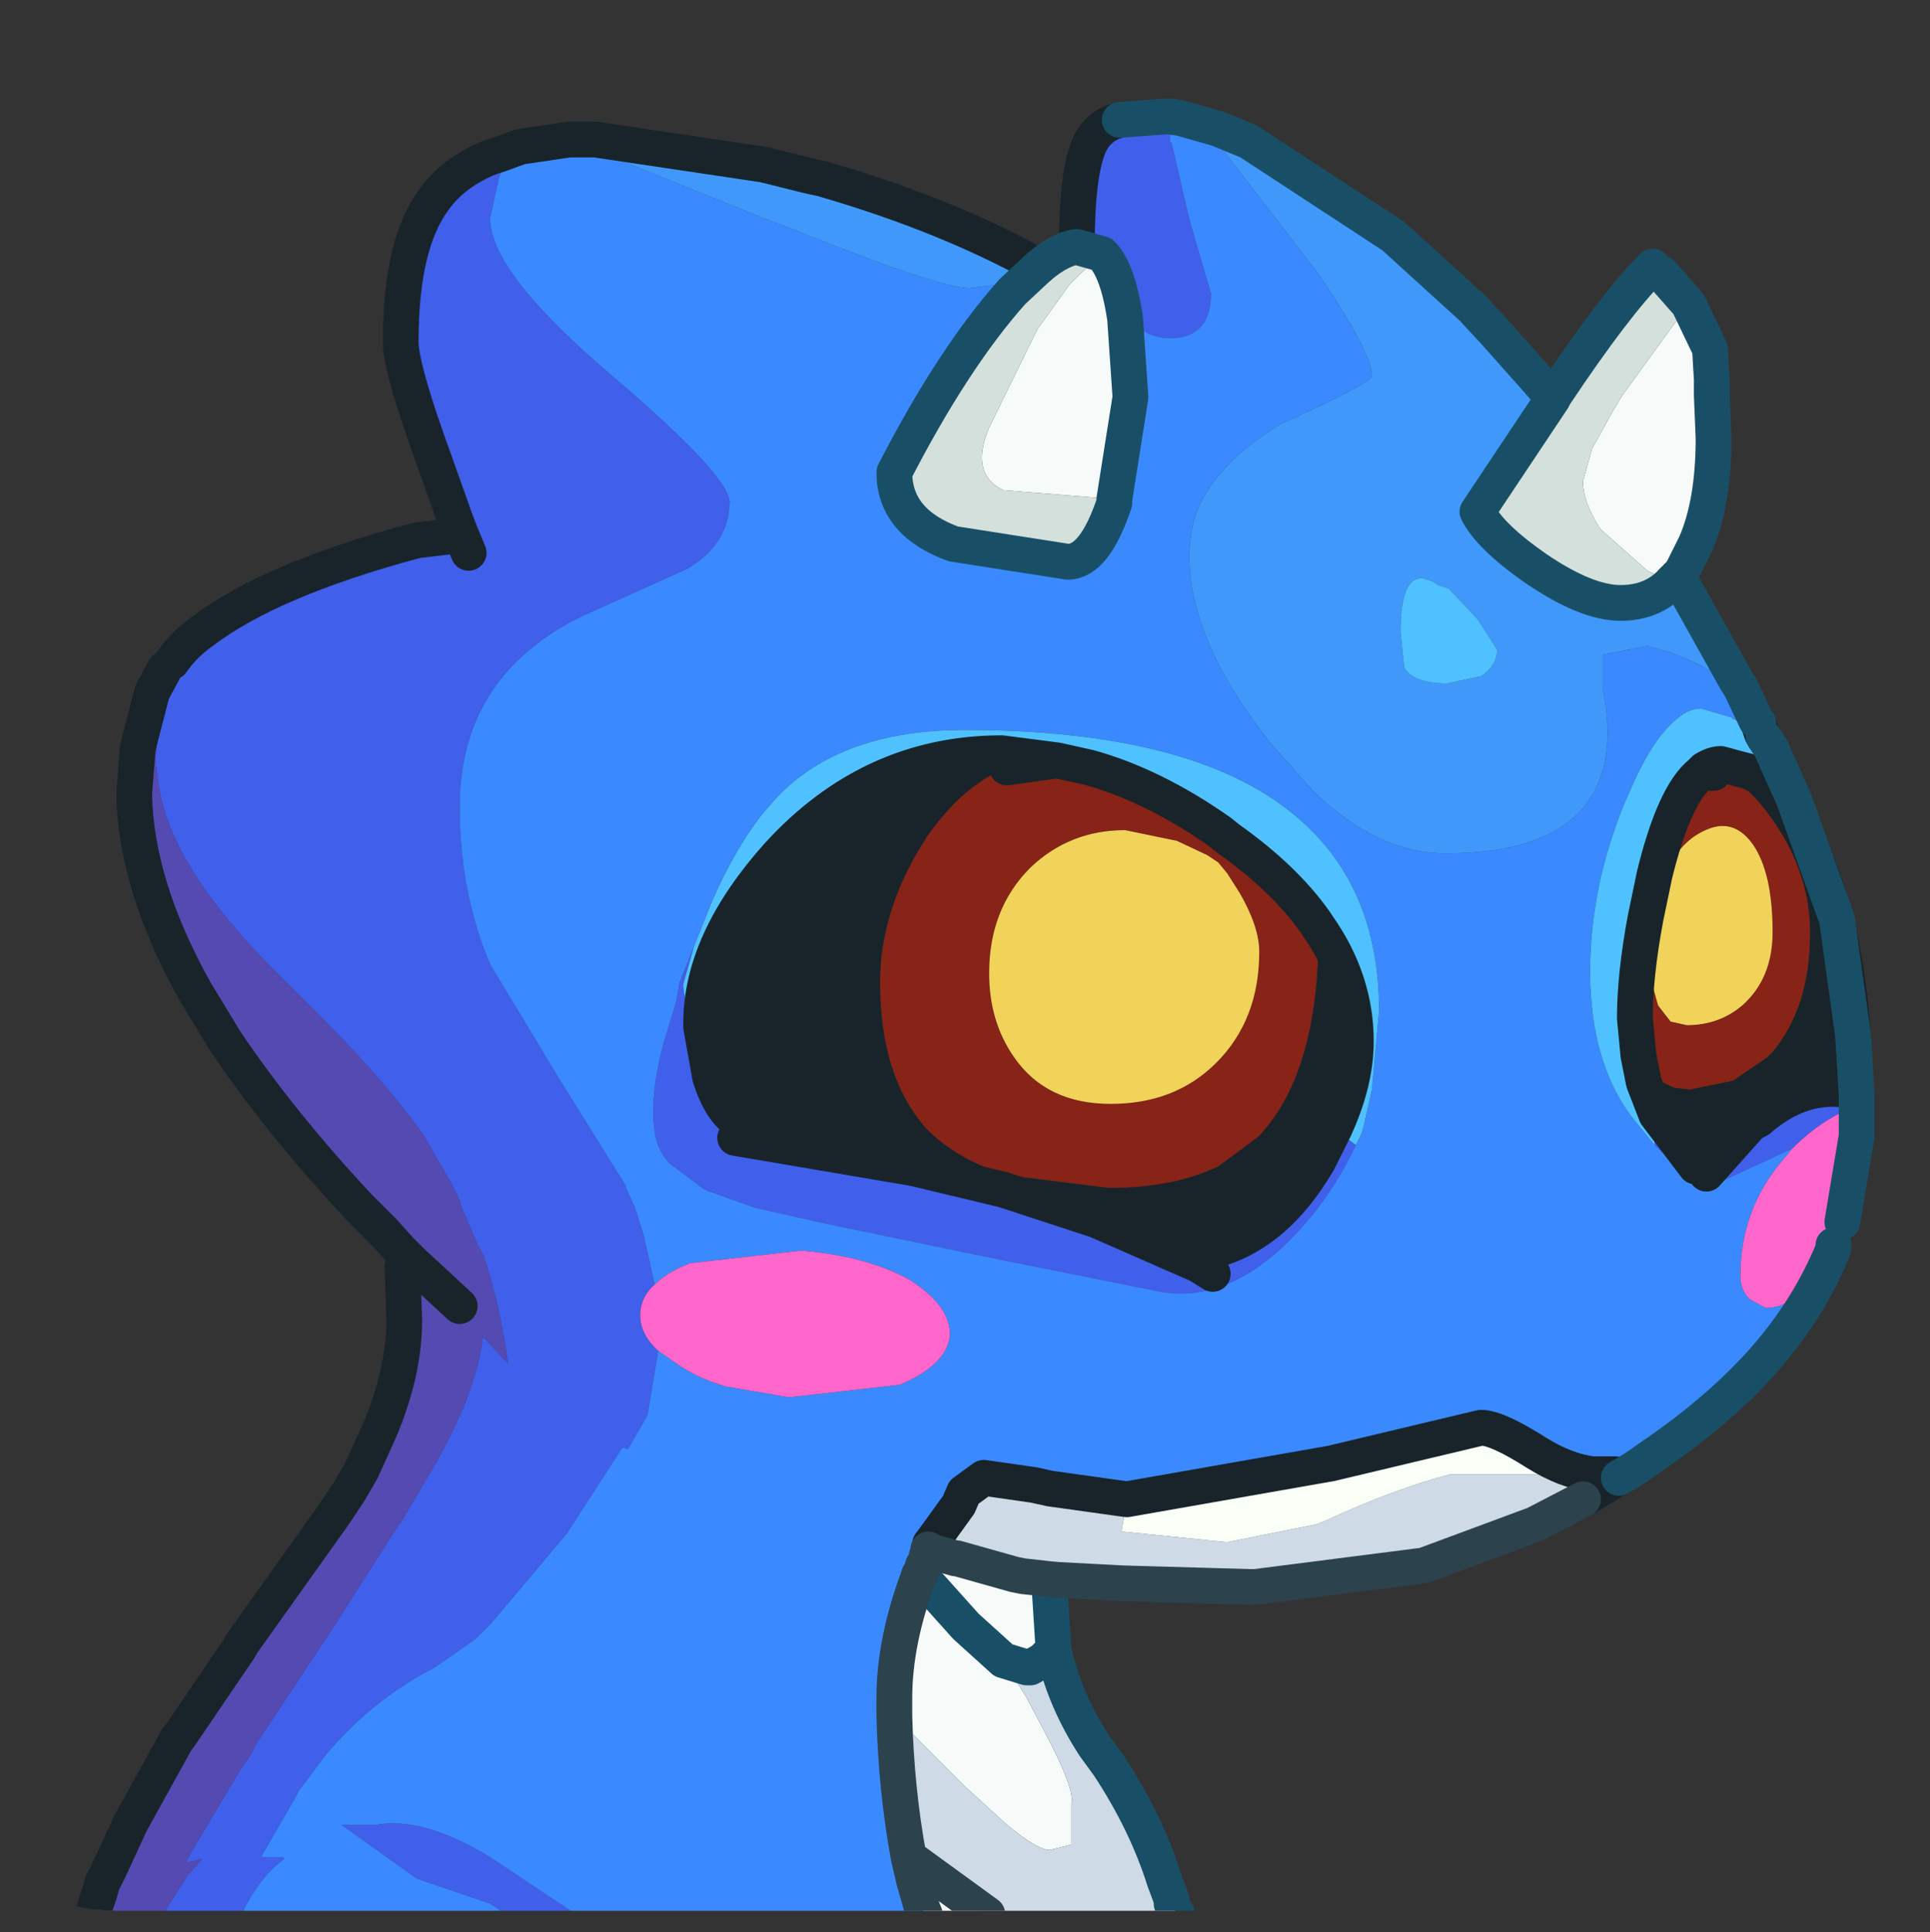 <?xml version="1.0" encoding="UTF-8" standalone="no"?>
<svg xmlns:ffdec="https://www.free-decompiler.com/flash" xmlns:xlink="http://www.w3.org/1999/xlink" ffdec:objectType="frame" height="54.0px" width="53.95px" xmlns="http://www.w3.org/2000/svg">
  <rect width="100%" height="100%" fill="#333333" stroke="none"/>
  <g transform="matrix(1.0, 0.0, 0.0, 1.0, 0.0, 0.0)">
    <clipPath id="clipPath0" transform="matrix(1.0, 0.0, 0.0, 1.0, 0.0, 0.0)">
      <path d="M50.5 0.0 Q53.95 0.0 53.95 3.3 L53.95 50.15 Q53.95 53.4 50.5 53.4 L3.3 53.4 Q0.0 53.4 0.0 50.15 L0.0 3.3 Q0.0 0.0 3.3 0.0 L50.5 0.0" fill="#000000" fill-rule="evenodd" stroke="none"/>
    </clipPath>
    <g clip-path="url(#clipPath0)">
      <use ffdec:characterId="2" height="51.3" transform="matrix(1.0, 0.0, 0.0, 1.0, 2.1, 2.7)" width="50.3" xlink:href="#shape1"/>
    </g>
    <use ffdec:characterId="3" height="53.4" transform="matrix(1.0, 0.0, 0.0, 1.0, 0.0, 0.0)" width="53.95" xlink:href="#shape2"/>
  </g>
  <defs>
    <g id="shape1" transform="matrix(1.0, 0.0, 0.0, 1.0, -2.1, -2.7)">
      <path d="M46.25 32.0 L46.3 31.15 47.4 32.6 48.95 31.4 49.05 31.35 49.15 31.3 Q50.3 30.3 51.55 30.45 51.55 30.1 51.65 30.45 L51.8 29.85 Q51.85 28.25 51.4 26.05 L51.35 25.85 51.3 25.75 51.35 25.7 51.8 28.95 51.9 30.6 51.45 31.15 51.45 31.1 Q50.75 31.45 50.1 32.1 L47.6 33.25 46.25 32.0 M47.7 32.8 L48.95 31.4 47.7 32.8 M32.65 3.25 L32.65 3.35 32.7 3.75 32.7 3.95 32.75 4.0 33.25 6.15 33.85 8.2 Q33.85 9.45 32.7 9.45 32.1 9.45 31.65 9.0 L31.45 8.9 Q31.25 7.55 30.8 7.1 L30.1 6.9 Q30.1 4.85 30.45 4.05 30.7 3.5 31.3 3.35 L32.65 3.25 M14.2 4.45 L14.1 4.65 13.95 4.95 13.7 6.1 Q13.7 7.6 17.05 10.45 20.4 13.3 20.4 14.05 L20.35 14.45 Q20.15 15.35 19.2 15.9 L16.65 17.05 Q15.7 17.45 15.0 18.0 12.85 19.65 12.85 22.55 12.85 24.95 13.7 26.95 L15.6 30.1 17.5 33.15 17.5 33.2 17.75 33.75 18.0 34.55 18.3 35.9 Q17.95 36.2 17.9 36.65 17.85 37.25 18.4 37.75 L18.1 39.55 17.55 40.5 17.4 40.45 15.85 42.85 13.7 45.4 13.3 45.8 12.15 46.6 Q10.4 47.5 9.1 49.05 L8.35 50.05 8.25 50.25 7.35 51.8 7.3 51.9 7.9 51.9 7.95 51.95 Q7.25 52.45 6.75 53.5 L4.55 53.5 5.25 52.4 5.65 51.95 5.25 52.05 5.2 52.05 5.35 51.75 6.75 49.4 7.0 49.05 7.15 48.75 9.3 45.5 11.15 42.6 11.2 42.55 12.0 41.2 Q13.3 39.0 13.5 37.35 L14.2 38.1 Q13.95 36.35 13.5 35.05 L13.35 34.8 13.25 34.55 12.9 33.75 12.85 33.55 12.6 33.05 11.85 31.75 Q10.75 30.15 8.25 27.7 L7.8 27.25 Q4.85 24.35 4.45 22.05 L4.35 21.3 4.45 19.45 4.6 18.7 4.8 18.5 Q5.15 18.0 5.65 17.65 7.55 16.2 11.65 15.1 L12.5 15.0 12.85 14.85 12.7 14.45 12.15 12.9 Q11.2 10.3 11.2 9.55 11.2 6.8 12.15 5.55 12.7 4.8 13.7 4.4 L14.0 4.3 14.2 4.45 M14.15 53.5 L13.7 53.2 11.65 52.5 9.55 51.0 10.5 51.0 Q11.8 50.75 13.7 51.9 L16.1 53.5 14.15 53.5 M19.9 25.2 L19.4 26.45 19.1 27.5 Q19.1 28.1 19.6 28.7 L19.85 30.1 Q20.15 31.05 20.65 31.35 L20.55 31.8 25.55 32.65 28.05 33.25 30.65 34.1 33.5 35.35 33.7 35.0 Q35.6 34.6 36.85 32.45 L37.3 31.55 37.9 32.0 Q37.1 33.7 35.8 34.9 34.15 36.4 32.45 36.1 L27.95 35.2 23.1 34.2 21.1 33.75 19.7 33.25 18.7 32.5 Q18.35 32.1 18.3 31.6 18.15 30.65 18.55 29.15 L18.9 28.0 19.0 27.45 19.9 25.2 M13.1 15.45 L12.85 14.85 13.1 15.45 M33.5 35.35 L33.9 35.6 33.5 35.35" fill="#405feb" fill-rule="evenodd" stroke="none"/>
      <path d="M34.05 3.6 L33.95 3.9 34.0 3.95 36.85 7.65 Q38.35 9.85 38.35 10.5 38.35 10.7 35.8 11.85 33.9 13.0 33.4 14.45 33.25 15.0 33.25 15.55 33.25 17.9 35.5 20.75 L36.7 22.1 Q38.5 23.85 40.4 23.85 43.7 23.85 44.6 22.05 45.15 20.95 44.8 19.25 L44.8 18.3 46.05 18.05 46.75 18.25 47.45 18.55 48.35 19.05 48.65 19.2 49.1 20.15 49.15 20.2 49.25 20.5 49.0 20.35 48.75 20.2 48.45 20.1 48.4 20.05 47.55 19.8 Q47.15 19.8 46.75 20.2 46.1 20.8 45.5 22.25 L45.45 22.35 Q44.45 24.75 44.45 27.15 44.45 29.65 45.6 31.2 L46.25 32.0 47.6 33.25 50.1 32.1 49.85 32.4 Q48.65 33.8 48.65 35.65 48.65 36.05 48.9 36.3 L49.35 36.55 Q50.2 36.55 50.9 35.5 L51.25 34.9 Q50.6 36.5 49.4 37.9 48.1 39.4 46.1 40.75 45.7 41.05 45.25 41.3 L45.15 41.2 44.5 41.2 Q43.75 41.1 42.95 40.6 41.85 39.9 41.4 39.9 L37.2 40.9 31.5 41.9 29.35 41.6 28.9 41.5 27.5 41.3 26.95 41.7 26.8 42.05 26.15 42.95 26.0 43.15 25.95 43.3 26.0 43.35 25.9 43.5 25.9 43.75 25.8 43.75 25.75 43.95 25.7 44.0 Q25.0 45.85 25.0 47.45 L25.0 47.95 Q25.05 50.0 25.4 51.9 L25.55 52.55 25.75 53.25 25.85 53.5 16.1 53.5 13.7 51.9 Q11.8 50.75 10.5 51.0 L9.55 51.0 11.65 52.5 13.7 53.2 14.15 53.5 6.75 53.5 Q7.25 52.45 7.95 51.95 L7.9 51.9 7.3 51.9 7.35 51.8 8.25 50.25 8.35 50.05 9.1 49.05 Q10.4 47.5 12.15 46.6 L13.3 45.8 13.7 45.4 15.85 42.85 17.4 40.45 17.55 40.5 18.1 39.55 18.4 37.75 18.9 38.1 19.05 38.2 Q19.6 38.55 20.3 38.75 L22.05 39.05 25.15 38.7 Q26.45 38.15 26.55 37.35 26.6 36.5 25.4 35.75 24.2 35.1 22.4 34.95 L19.3 35.3 Q18.65 35.55 18.3 35.9 L18.0 34.55 17.75 33.75 17.5 33.2 17.5 33.15 15.6 30.1 13.7 26.95 Q12.85 24.95 12.85 22.55 12.85 19.65 15.0 18.0 15.7 17.45 16.65 17.05 L19.2 15.9 Q20.15 15.35 20.35 14.45 L20.4 14.05 Q20.4 13.3 17.05 10.45 13.7 7.6 13.7 6.1 L13.95 4.95 14.1 4.65 14.2 4.45 14.55 4.1 15.9 3.9 21.35 6.1 22.15 6.4 Q26.25 8.05 27.1 8.05 L27.95 7.95 28.5 7.15 28.75 7.3 29.05 7.45 28.3 8.15 Q26.65 10.0 25.0 13.2 25.0 14.6 26.65 15.2 L29.85 15.7 Q30.6 15.7 31.15 14.05 L31.15 13.95 31.6 11.1 31.45 8.9 31.65 9.0 Q32.1 9.45 32.7 9.45 33.85 9.45 33.85 8.2 L33.25 6.15 32.75 4.0 32.7 3.95 32.7 3.75 32.65 3.35 32.65 3.25 33.0 3.3 34.05 3.6 M51.5 34.15 L51.7 33.0 51.7 31.6 51.45 31.15 51.9 30.6 51.9 31.75 51.5 34.15 M37.9 32.0 L38.05 31.7 38.1 31.55 38.35 30.45 38.55 28.25 Q38.55 24.7 36.15 22.75 33.3 20.4 26.95 20.4 23.5 20.4 21.7 22.3 L21.35 22.7 Q20.55 23.7 19.9 25.2 L19.0 27.45 18.9 28.0 18.55 29.15 Q18.15 30.65 18.3 31.6 18.35 32.1 18.7 32.5 L19.7 33.25 21.1 33.75 23.1 34.2 27.95 35.2 32.45 36.1 Q34.15 36.4 35.8 34.9 37.1 33.7 37.9 32.0" fill="#3b8aff" fill-rule="evenodd" stroke="none"/>
      <path d="M34.05 3.6 L34.9 3.95 38.95 6.6 41.15 8.6 41.8 9.3 43.0 10.65 43.35 11.05 43.4 11.15 43.2 11.45 41.3 14.3 Q41.65 15.0 42.95 15.9 44.35 16.85 45.3 16.85 46.2 16.85 46.75 16.25 L46.9 16.1 48.55 19.05 48.65 19.2 48.35 19.05 47.45 18.55 46.75 18.25 46.05 18.05 44.8 18.3 44.8 19.25 Q45.15 20.95 44.6 22.05 43.7 23.85 40.4 23.85 38.5 23.85 36.7 22.1 L35.5 20.75 Q33.25 17.9 33.25 15.55 33.25 15.0 33.4 14.45 33.9 13.0 35.8 11.85 38.35 10.7 38.35 10.5 38.35 9.85 36.85 7.65 L34.0 3.95 33.95 3.9 34.05 3.6 M41.85 18.15 L41.3 17.3 40.5 16.45 40.2 16.35 40.05 16.25 39.75 16.15 Q39.15 16.15 39.15 17.65 L39.25 18.65 Q39.5 19.1 40.45 19.1 L41.4 18.9 Q41.85 18.6 41.85 18.15 M28.5 7.15 L27.95 7.95 27.1 8.05 Q26.25 8.05 22.15 6.4 L21.35 6.1 15.9 3.9 16.65 3.9 21.35 4.6 22.55 4.9 23.0 5.0 Q26.1 5.9 28.5 7.15" fill="#409afb" fill-rule="evenodd" stroke="none"/>
      <path d="M46.9 16.1 L46.75 16.25 46.15 16.0 46.05 15.95 44.75 14.8 Q44.25 14.05 44.25 13.45 L44.5 12.55 45.05 11.55 45.35 11.05 47.2 8.5 47.8 9.75 47.85 10.6 47.85 11.05 47.9 12.25 Q47.9 14.05 47.4 15.2 L47.0 16.0 46.9 16.1 M26.0 43.35 L26.7 43.55 26.75 43.55 28.35 44.0 28.6 44.05 29.5 44.15 29.35 44.55 29.45 46.1 29.15 46.4 28.8 46.6 28.7 46.6 28.05 46.4 28.7 47.45 29.2 48.4 Q30.05 50.0 29.95 50.4 L29.95 51.55 29.35 51.7 Q29.0 51.7 28.15 51.0 L27.0 49.95 25.0 47.95 25.0 47.45 Q25.0 45.85 25.7 44.0 L25.75 43.95 25.8 43.75 25.9 43.75 25.9 43.5 26.0 43.35 M31.45 8.9 L31.6 11.1 31.15 13.95 28.05 13.7 Q27.1 13.25 27.65 11.95 L29.0 9.2 29.9 7.95 30.15 7.7 30.8 7.1 Q31.25 7.55 31.45 8.9 M25.85 53.5 L25.75 53.25 25.55 52.55 25.4 51.9 27.6 53.5 25.85 53.5 M25.7 44.0 L27.0 45.45 28.05 46.4 27.0 45.45 25.7 44.0" fill="#f7fbfa" fill-rule="evenodd" stroke="none"/>
      <path d="M4.25 19.35 L4.45 19.45 4.35 21.3 4.45 22.05 Q4.85 24.35 7.8 27.25 L8.25 27.7 Q10.75 30.15 11.85 31.75 L12.6 33.05 12.85 33.55 12.9 33.75 13.25 34.55 13.35 34.8 13.5 35.05 Q13.95 36.35 14.2 38.1 L13.5 37.35 Q13.3 39.0 12.0 41.2 L11.2 42.55 11.15 42.6 9.3 45.5 7.15 48.75 7.0 49.05 6.75 49.4 5.35 51.75 5.2 52.05 5.25 52.05 5.65 51.95 5.25 52.4 4.55 53.5 2.6 53.5 2.65 53.3 2.6 53.5 2.65 53.3 2.8 52.85 2.85 52.65 3.05 52.25 3.65 50.95 4.95 48.6 5.0 48.55 6.7 46.05 6.75 45.95 9.35 42.3 9.75 41.7 10.1 41.1 10.6 40.0 Q11.3 38.35 11.3 36.9 L11.25 35.4 11.3 35.35 11.5 35.25 11.2 34.95 10.75 34.45 10.05 33.75 Q7.85 31.4 6.3 29.1 L5.45 27.7 Q3.8 24.75 3.75 22.2 L3.85 20.9 4.25 19.35 M12.85 36.5 L11.5 35.25 12.85 36.5" fill="#554ab3" fill-rule="evenodd" stroke="none"/>
      <path d="M45.15 41.2 L45.25 41.3 44.25 41.9 42.9 42.6 39.8 43.75 35.1 44.35 34.9 44.35 31.4 44.25 29.5 44.15 28.6 44.05 28.35 44.0 26.75 43.55 26.7 43.55 26.0 43.35 25.95 43.3 26.0 43.15 26.15 42.95 26.8 42.05 26.95 41.7 27.5 41.3 28.9 41.5 29.35 41.6 31.5 41.9 31.35 42.8 34.3 43.1 36.8 42.6 37.05 42.5 Q39.0 41.6 40.55 41.2 L44.5 41.2 45.15 41.2 M25.4 51.9 Q25.05 50.0 25.0 47.95 L27.0 49.95 28.15 51.0 Q29.0 51.7 29.35 51.7 L29.95 51.55 29.95 50.4 Q30.05 50.0 29.2 48.4 L28.7 47.45 28.05 46.4 28.7 46.6 28.8 46.6 29.15 46.4 29.45 46.1 Q29.75 47.5 30.6 48.8 L31.0 49.35 Q32.05 50.95 32.55 52.55 L32.7 52.95 32.75 53.1 32.75 53.2 32.8 53.3 32.8 53.5 32.8 53.3 32.9 53.5 32.8 53.5 27.6 53.5 25.4 51.9" fill="#cfdbe7" fill-rule="evenodd" stroke="none"/>
      <path d="M41.85 18.15 Q41.85 18.6 41.4 18.9 L40.45 19.1 Q39.5 19.1 39.25 18.65 L39.15 17.65 Q39.15 16.15 39.75 16.15 L40.05 16.25 40.2 16.35 40.5 16.45 41.3 17.3 41.85 18.15 M46.25 32.0 L45.6 31.2 Q44.45 29.65 44.45 27.15 44.45 24.75 45.45 22.35 L45.5 22.25 Q46.1 20.8 46.75 20.2 47.15 19.8 47.55 19.8 L48.4 20.05 48.45 20.1 48.75 20.2 49.0 20.35 49.25 20.5 49.3 20.6 49.5 20.9 50.15 22.35 51.35 25.7 51.3 25.75 Q50.85 23.65 49.4 21.8 L48.85 21.55 48.65 21.5 48.1 21.35 Q47.9 21.35 47.65 21.5 L47.55 21.6 Q46.8 22.2 46.25 24.45 L46.0 25.65 Q45.7 27.25 45.7 28.45 L45.8 29.5 45.95 30.25 46.3 31.15 46.25 32.0 M19.9 25.2 Q20.55 23.7 21.35 22.7 L21.7 22.3 Q23.5 20.4 26.95 20.4 33.3 20.4 36.15 22.75 38.55 24.7 38.55 28.25 L38.35 30.45 38.1 31.55 38.05 31.7 37.9 32.0 37.3 31.55 Q37.9 30.25 37.9 29.1 37.9 27.4 36.85 25.9 L36.75 25.75 Q35.9 24.55 34.35 23.45 L34.1 23.25 Q32.25 21.95 30.45 21.45 L29.55 21.25 28.0 21.05 29.55 21.25 28.15 21.45 28.0 21.05 Q24.35 21.05 21.75 23.9 19.6 26.3 19.6 28.6 L19.6 28.7 Q19.1 28.1 19.1 27.5 L19.4 26.45 19.9 25.2" fill="#4fc2ff" fill-rule="evenodd" stroke="none"/>
      <path d="M44.5 41.2 L40.55 41.2 Q39.0 41.6 37.05 42.5 L36.8 42.6 34.3 43.1 31.35 42.8 31.5 41.9 37.2 40.9 41.4 39.9 Q41.85 39.9 42.95 40.6 43.75 41.1 44.5 41.2" fill="#fafff7" fill-rule="evenodd" stroke="none"/>
      <path d="M46.75 16.25 Q46.2 16.85 45.3 16.85 44.35 16.85 42.95 15.9 41.65 15.0 41.3 14.3 L43.2 11.45 43.4 11.15 43.45 11.05 Q45.15 8.5 46.2 7.45 L46.45 7.65 47.2 8.5 45.35 11.05 45.05 11.55 44.5 12.55 44.25 13.45 Q44.25 14.05 44.75 14.8 L46.05 15.95 46.15 16.0 46.75 16.25 M31.15 13.95 L31.15 14.05 Q30.6 15.7 29.85 15.7 L26.65 15.2 Q25.0 14.6 25.0 13.2 26.65 10.0 28.3 8.15 L29.05 7.45 Q29.65 6.95 30.1 6.9 L30.8 7.1 30.15 7.7 29.9 7.95 29.0 9.2 27.65 11.95 Q27.1 13.25 28.05 13.7 L31.15 13.95" fill="#d5e1dd" fill-rule="evenodd" stroke="none"/>
      <path d="M45.8 29.5 L45.7 28.45 Q45.7 27.25 46.0 25.65 L46.25 24.45 Q46.8 22.2 47.55 21.6 L47.9 21.6 Q48.7 21.65 49.65 23.05 50.6 24.5 50.6 26.05 50.6 28.15 49.55 29.4 L49.4 29.55 48.45 30.2 47.25 30.45 46.8 30.4 46.25 30.15 45.8 29.5 M49.0 23.6 Q48.5 22.9 47.8 23.15 46.55 23.6 46.2 25.65 L46.1 27.2 46.35 28.1 46.7 28.55 47.15 28.65 Q48.05 28.65 48.7 28.1 49.55 27.35 49.55 26.05 49.55 24.4 49.0 23.6 M29.55 21.25 L30.45 21.45 Q32.25 21.95 34.1 23.25 L34.35 23.45 Q35.9 24.55 36.75 25.75 L36.85 25.9 36.85 26.65 Q36.75 29.8 35.45 31.45 L35.2 31.75 34.05 32.6 Q32.8 33.2 31.0 33.2 L28.2 32.85 Q26.8 32.45 25.9 31.55 24.6 30.1 24.6 27.45 24.6 25.4 25.9 23.4 26.9 21.95 28.15 21.45 L29.55 21.25 M32.9 23.5 L31.45 23.2 Q29.9 23.2 28.8 24.25 27.65 25.4 27.65 27.2 27.65 28.55 28.35 29.55 29.25 30.85 31.05 30.85 32.85 30.85 34.0 29.7 35.2 28.5 35.2 26.6 35.2 25.9 34.65 24.95 L34.3 24.4 34.05 24.1 33.75 23.9 32.9 23.5" fill="#892317" fill-rule="evenodd" stroke="none"/>
      <path d="M46.3 31.15 L45.95 30.25 45.8 29.5 46.25 30.15 46.8 30.4 47.25 30.45 48.45 30.2 49.4 29.55 49.55 29.4 Q50.6 28.15 50.6 26.05 50.6 24.5 49.65 23.05 48.7 21.65 47.9 21.6 L47.55 21.6 47.65 21.5 Q47.9 21.35 48.1 21.35 L48.65 21.5 48.85 21.55 49.4 21.8 Q50.85 23.65 51.3 25.75 L51.35 25.85 51.4 26.05 Q51.85 28.25 51.8 29.85 L51.65 30.45 Q51.55 30.1 51.55 30.45 50.3 30.3 49.15 31.3 L49.05 31.35 48.95 31.4 47.4 32.6 46.3 31.15 M19.6 28.7 L19.6 28.6 Q19.6 26.3 21.75 23.9 24.35 21.05 28.0 21.05 L28.15 21.45 Q26.9 21.95 25.9 23.4 24.6 25.4 24.6 27.45 24.6 30.1 25.9 31.55 26.8 32.45 28.2 32.85 L31.0 33.2 Q32.8 33.2 34.05 32.6 L35.2 31.75 35.45 31.45 Q36.75 29.8 36.85 26.65 L36.85 25.9 Q37.9 27.4 37.9 29.1 37.9 30.25 37.3 31.55 L36.85 32.45 Q35.6 34.6 33.7 35.0 L33.5 35.35 30.65 34.1 28.05 33.25 25.55 32.65 20.55 31.8 20.65 31.35 Q20.15 31.05 19.85 30.1 L19.6 28.7" fill="#18242a" fill-rule="evenodd" stroke="none"/>
      <path d="M49.0 23.6 Q49.55 24.4 49.55 26.05 49.55 27.35 48.7 28.1 48.05 28.65 47.15 28.65 L46.7 28.55 46.35 28.1 46.1 27.2 46.2 25.65 Q46.55 23.6 47.8 23.15 48.5 22.9 49.0 23.6 M32.9 23.5 L33.75 23.9 34.05 24.1 34.3 24.4 34.65 24.95 Q35.2 25.9 35.2 26.6 35.2 28.5 34.0 29.7 32.85 30.85 31.05 30.85 29.25 30.85 28.35 29.55 27.65 28.55 27.65 27.2 27.65 25.4 28.8 24.25 29.9 23.2 31.45 23.2 L32.9 23.5" fill="#f2d45a" fill-rule="evenodd" stroke="none"/>
      <path d="M51.45 31.15 L51.7 31.6 51.7 33.0 51.5 34.15 51.25 34.8 51.25 34.9 50.9 35.5 Q50.2 36.55 49.35 36.55 L48.9 36.3 Q48.65 36.05 48.65 35.65 48.65 33.8 49.85 32.4 L50.1 32.1 Q50.75 31.45 51.45 31.1 L51.45 31.15 M18.3 35.9 Q18.65 35.55 19.3 35.3 L22.4 34.95 Q24.2 35.1 25.4 35.75 26.6 36.5 26.55 37.35 26.45 38.15 25.15 38.7 L22.05 39.05 20.3 38.75 Q19.6 38.55 19.05 38.2 L18.9 38.1 18.4 37.75 Q17.85 37.25 17.9 36.65 17.95 36.2 18.3 35.9" fill="#ff66cc" fill-rule="evenodd" stroke="none"/>
      <path d="M46.9 16.1 L46.75 16.25 M47.0 16.0 L46.9 16.1 M46.3 31.15 L45.95 30.25 45.8 29.5 45.7 28.45 Q45.7 27.25 46.0 25.65 L46.25 24.45 Q46.8 22.2 47.55 21.6 L47.65 21.5 Q47.9 21.35 48.1 21.35 L48.65 21.5 48.85 21.55 49.4 21.8 Q50.85 23.65 51.3 25.75 L51.35 25.85 51.4 26.05 Q51.85 28.25 51.8 29.85 L51.65 30.45 Q51.55 30.1 51.55 30.45 50.3 30.3 49.15 31.3 L49.05 31.35 48.95 31.4 47.7 32.8 M49.25 20.5 L49.15 20.2 M47.55 21.6 L47.9 21.6 M46.3 31.15 L47.4 32.6 M45.15 41.2 L44.5 41.2 Q43.75 41.1 42.95 40.6 41.85 39.9 41.4 39.9 L37.2 40.9 31.5 41.9 29.35 41.6 28.9 41.5 27.5 41.3 26.95 41.7 26.8 42.05 26.15 42.95 26.0 43.15 M44.25 41.9 L45.25 41.3 M29.05 7.45 L28.75 7.3 28.5 7.15 Q26.1 5.9 23.0 5.0 L22.55 4.9 21.35 4.6 16.65 3.9 15.9 3.9 14.55 4.1 14.0 4.3 13.7 4.4 Q12.7 4.8 12.15 5.55 11.2 6.8 11.2 9.55 11.2 10.3 12.15 12.9 L12.7 14.45 12.85 14.85 13.1 15.45 M31.3 3.35 Q30.7 3.5 30.45 4.05 30.1 4.85 30.1 6.9 M19.6 28.7 L19.6 28.6 Q19.6 26.3 21.75 23.9 24.35 21.05 28.0 21.05 L29.55 21.25 30.45 21.45 Q32.25 21.95 34.1 23.25 L34.35 23.45 Q35.9 24.55 36.75 25.75 L36.85 25.9 Q37.9 27.4 37.9 29.1 37.9 30.25 37.3 31.55 L36.85 32.45 Q35.6 34.6 33.7 35.0 M28.15 21.45 L29.55 21.25 M4.6 18.7 L4.25 19.35 3.85 20.9 3.75 22.2 Q3.8 24.75 5.45 27.7 L6.3 29.1 Q7.85 31.4 10.05 33.75 L10.75 34.45 11.2 34.95 11.5 35.25 12.85 36.5 M12.5 15.0 L11.65 15.1 Q7.55 16.2 5.65 17.65 5.15 18.0 4.8 18.5 M20.65 31.35 Q20.15 31.05 19.85 30.1 L19.6 28.7 M11.3 35.35 L11.25 35.4 11.3 36.9 Q11.3 38.35 10.6 40.0 L10.1 41.1 9.75 41.7 9.35 42.3 6.75 45.95 6.7 46.05 5.0 48.55 4.95 48.6 3.65 50.95 3.05 52.25 2.85 52.65 2.8 52.85 2.65 53.3 2.6 53.5 2.65 53.3 M33.9 35.6 L33.5 35.35 30.65 34.1 28.05 33.25 25.55 32.65 20.55 31.8" fill="none" stroke="#18242a" stroke-linecap="round" stroke-linejoin="round" stroke-width="1.0"/>
      <path d="M43.4 11.15 L43.35 11.05 43.0 10.65 41.8 9.3 41.15 8.6 38.95 6.6 34.9 3.95 34.05 3.6 33.0 3.3 32.65 3.25 31.3 3.35 M48.65 19.2 L48.55 19.05 46.9 16.1 M46.75 16.25 Q46.2 16.85 45.3 16.85 44.35 16.85 42.95 15.9 41.65 15.0 41.3 14.3 L43.2 11.45 43.4 11.15 43.45 11.05 Q45.15 8.5 46.2 7.45 M46.45 7.65 L47.2 8.5 47.8 9.75 47.85 10.6 47.85 11.05 47.9 12.25 Q47.9 14.05 47.4 15.2 L47.0 16.0 M51.35 25.7 L50.15 22.35 49.5 20.9 49.3 20.6 M49.15 20.2 L49.1 20.15 48.65 19.2 M51.9 30.6 L51.8 28.95 51.35 25.7 M51.5 34.15 L51.9 31.75 51.9 30.6 M51.25 34.9 L51.25 34.8 M45.25 41.3 Q45.7 41.05 46.1 40.75 48.1 39.4 49.4 37.9 50.6 36.5 51.25 34.9 M31.45 8.9 L31.6 11.1 31.15 13.95 31.15 14.05 Q30.6 15.7 29.85 15.7 L26.65 15.2 Q25.0 14.6 25.0 13.2 26.65 10.0 28.3 8.15 L29.05 7.45 Q29.65 6.95 30.1 6.9 L30.8 7.1 Q31.25 7.55 31.45 8.9 M29.45 46.1 L29.35 44.55 29.5 44.15 M29.45 46.1 L29.15 46.4 28.8 46.6 28.7 46.6 28.05 46.4 27.0 45.45 25.7 44.0 M32.8 53.3 L32.75 53.2 32.75 53.1 32.7 52.95 32.55 52.55 Q32.05 50.95 31.0 49.35 L30.6 48.8 Q29.75 47.5 29.45 46.1 M32.8 53.3 L32.8 53.5 M32.9 53.5 L32.8 53.3" fill="none" stroke="#194f66" stroke-linecap="round" stroke-linejoin="round" stroke-width="1.0"/>
      <path d="M25.95 43.3 L26.0 43.35 26.7 43.55 26.75 43.55 28.35 44.0 28.6 44.05 29.5 44.15 31.4 44.25 34.9 44.35 35.1 44.35 39.8 43.75 42.9 42.6 44.25 41.9 M25.85 53.5 L25.75 53.25 25.55 52.55 25.4 51.9 Q25.05 50.0 25.0 47.95 L25.0 47.45 Q25.0 45.85 25.7 44.0 L25.75 43.95 25.8 43.75 M25.9 43.5 L26.0 43.35 M27.6 53.5 L25.4 51.9" fill="none" stroke="#2c424d" stroke-linecap="round" stroke-linejoin="round" stroke-width="1.0"/>
    </g>
    <g id="shape2" transform="matrix(1.0, 0.0, 0.0, 1.0, 0.0, 0.0)">
      <path d="M50.5 0.0 Q53.95 0.0 53.95 3.3 L53.95 50.15 Q53.95 53.4 50.5 53.4 L3.3 53.4 Q0.0 53.4 0.0 50.15 L0.0 3.3 Q0.0 0.0 3.3 0.0 L50.5 0.0" fill="#000000" fill-opacity="0.004" fill-rule="evenodd" stroke="none"/>
    </g>
  </defs>
</svg>

